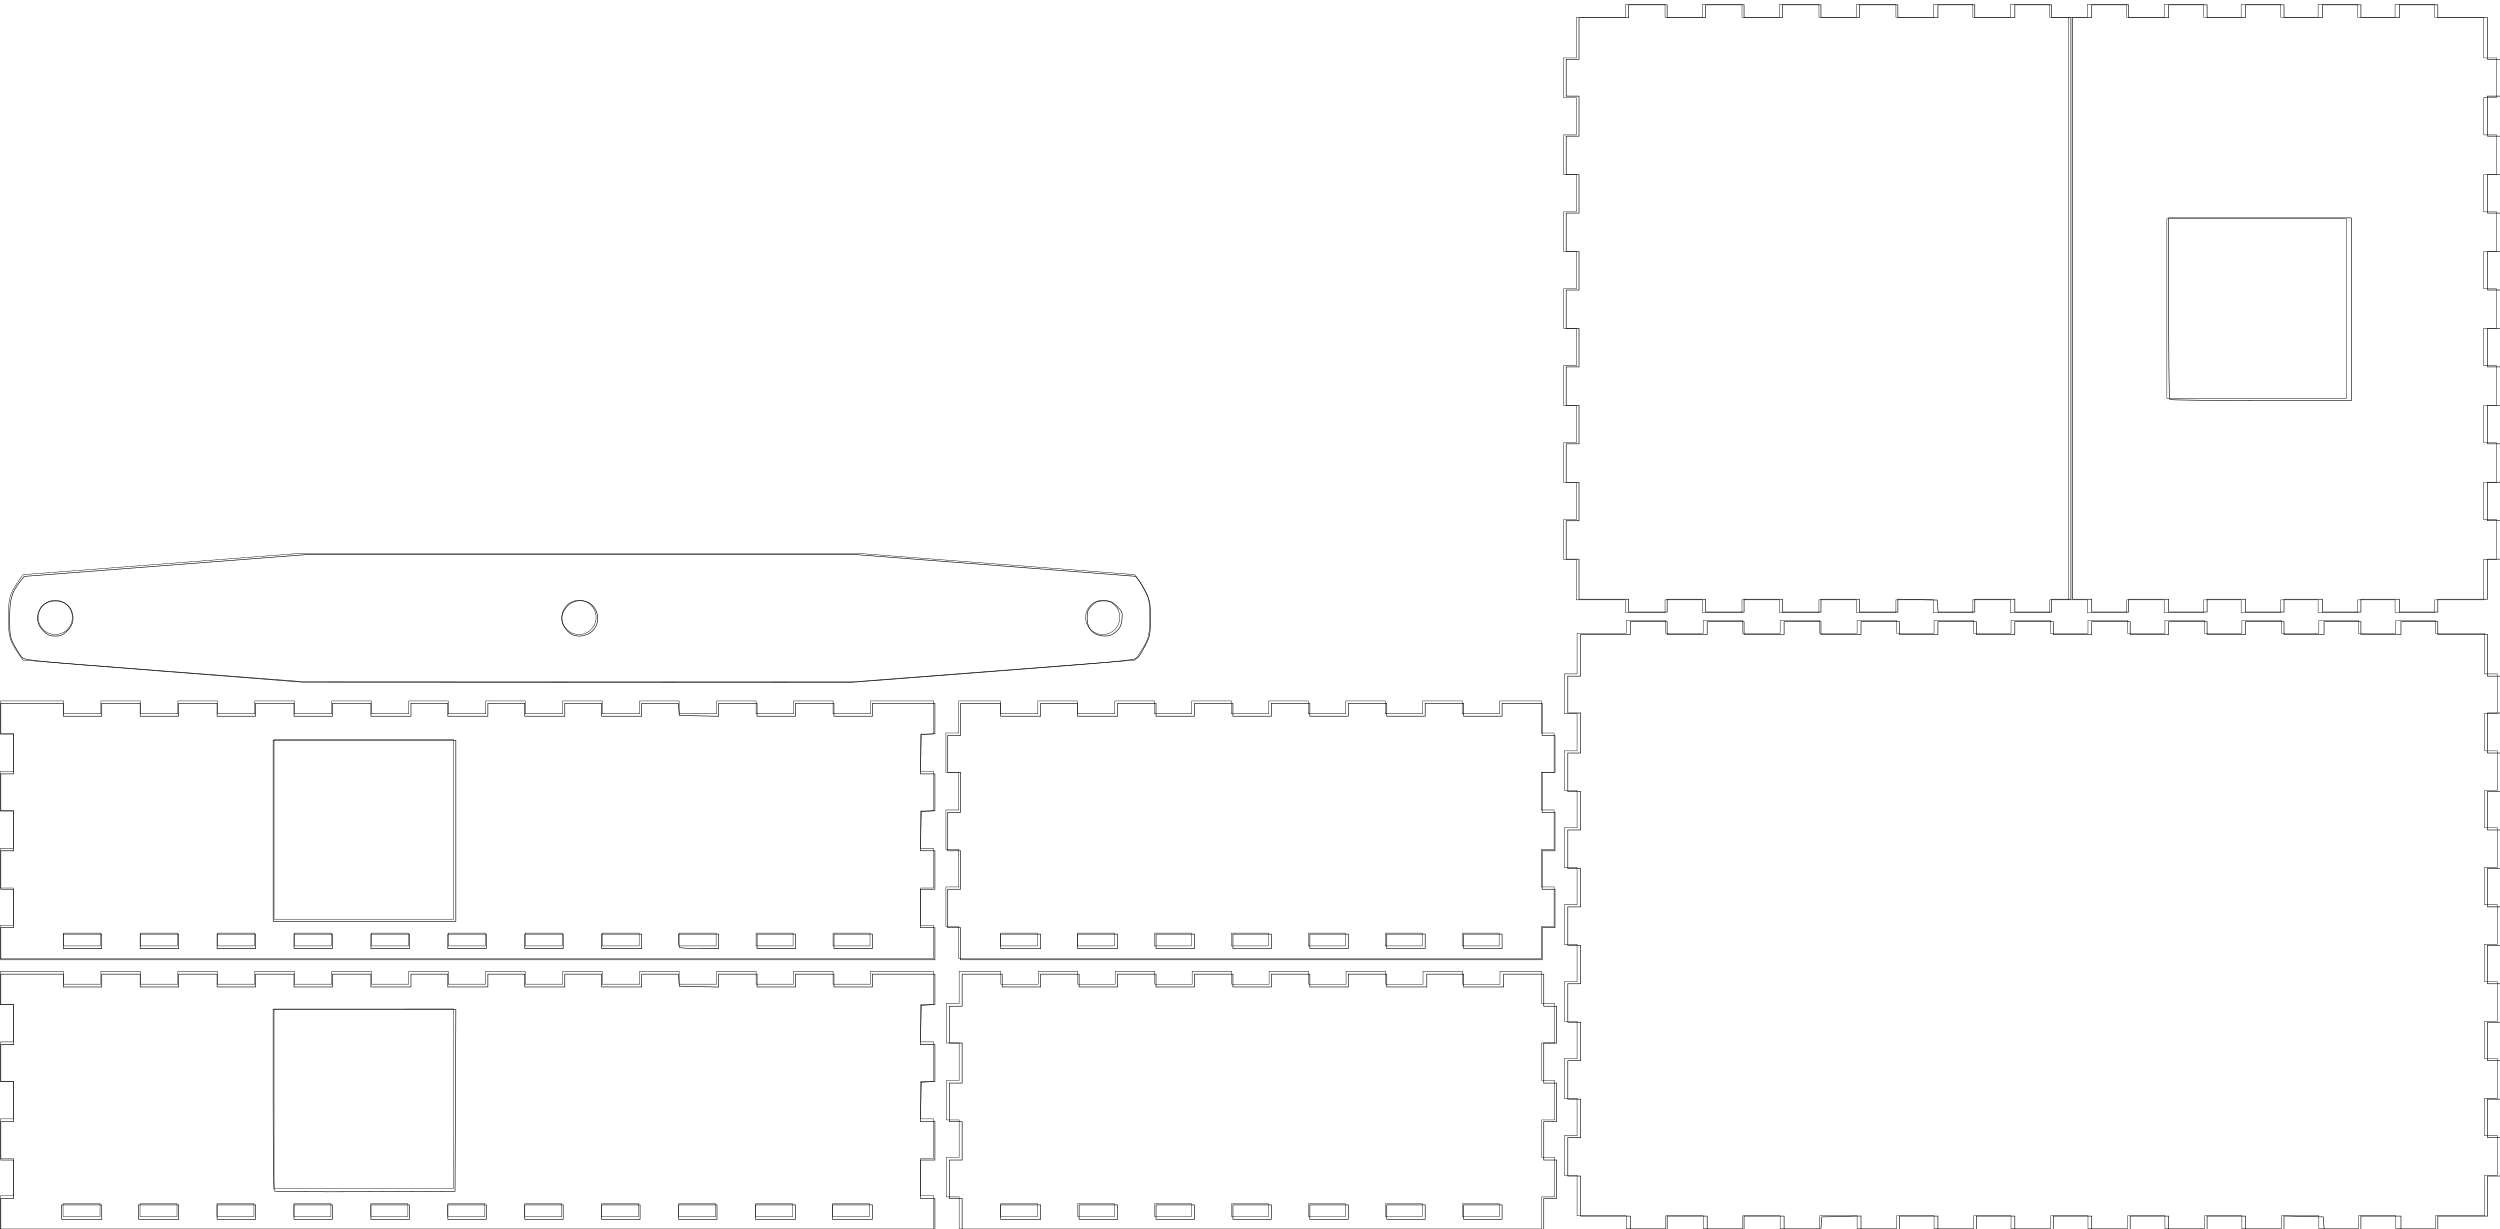 <?xml version="1.0" encoding="UTF-8" standalone="no"?>
<svg
   width="584.75mm"
   height="287.5mm"
   viewBox="0 0 584.75 287.5"
   version="1.1"
   preserveAspectRatio="xMidYMid meet"
   id="svg1"
   sodipodi:docname="Mars_Rover_Box.svg"
   inkscape:version="1.4 (86a8ad7, 2024-10-11)"
   xmlns:inkscape="http://www.inkscape.org/namespaces/inkscape"
   xmlns:sodipodi="http://sodipodi.sourceforge.net/DTD/sodipodi-0.dtd"
   xmlns:xlink="http://www.w3.org/1999/xlink"
   xmlns="http://www.w3.org/2000/svg"
   xmlns:svg="http://www.w3.org/2000/svg">
  <defs
     id="defs1" />
  <sodipodi:namedview
     id="namedview1"
     pagecolor="#ffffff"
     bordercolor="#999999"
     borderopacity="1"
     inkscape:showpageshadow="2"
     inkscape:pageopacity="0"
     inkscape:pagecheckerboard="0"
     inkscape:deskcolor="#d1d1d1"
     inkscape:document-units="mm"
     inkscape:zoom="0.70710678"
     inkscape:cx="1047.9322"
     inkscape:cy="753.06872"
     inkscape:window-width="2543"
     inkscape:window-height="1401"
     inkscape:window-x="2114"
     inkscape:window-y="348"
     inkscape:window-maximized="0"
     inkscape:current-layer="svg1" />
  <g
     id="svgGroup"
     stroke-linecap="round"
     fill-rule="evenodd"
     font-size="12px"
     stroke="#000"
     stroke-width="0.25mm"
     fill="none"
     style="fill:none;stroke:#000000;stroke-width:0.25mm"
     transform="translate(0.094,-0.047)">
    <path
       d="m 23.506,287.497 h 9.25 8.75 9.25 8.75 9.25 8.75 9.25 8.75 9.25 8.75 9.25 8.75 9.25 8.75 9.25 8.75 9.25 8.75 9.25 8.75 14.75 v -7.75 h -3 v -8.75 h 3 v -9.25 h -3 v -8.75 h 3 v -9.25 h -3 v -8.75 h 3 v -7.75 h -14.75 v 3 h -8.75 v -3 h -9.25 v 3 h -8.75 v -3 h -9.25 v 3 h -8.75 v -3 h -9.25 v 3 h -8.75 v -3 h -9.25 v 3 h -8.75 v -3 h -9.25 v 3 h -8.75 v -3 h -9.25 v 3 h -8.75 v -3 h -9.25 v 3 h -8.75 v -3 h -9.25 v 3 h -8.75 v -3 h -9.25 v 3 h -8.75 v -3 h -9.25 v 3 h -8.75 v -3 H 0.006 v 7.75 H 3.006 v 8.75 H 0.006 v 9.25 H 3.006 v 8.75 H 0.006 v 9.25 H 3.006 v 8.75 H 0.006 v 7.75 H 14.756 Z"
       id="front_outsideCutPath"
       stroke="#000000"
       stroke-width="0.1"
       style="stroke:#000000;stroke-width:0.1"
       vector-effect="non-scaling-stroke"
       sodipodi:nodetypes="sssssssssssssssssssssccccccccccccccccccccccccccccccccccccccccccccccccccccccccccccccccccccccccss" />
    <path
       d="m 242.75,287.5 h 9.25 8.75 9.25 8.75 9.25 8.75 9.25 8.75 9.25 8.75 9.25 8.75 9.75 V 280 h 3 v -9.25 h -3 V 262 h 3 v -9.25 h -3 V 244 h 3 v -9.25 h -3 v -7.5 h -9.75 v 3 H 342 v -3 h -9.25 v 3 H 324 v -3 h -9.25 v 3 H 306 v -3 h -9.25 v 3 H 288 v -3 h -9.25 v 3 H 270 v -3 h -9.25 v 3 H 252 v -3 h -9.25 v 3 H 234 v -3 h -9.75 v 7.5 h -3 V 244 h 3 v 8.75 h -3 V 262 h 3 v 8.75 h -3 V 280 h 3 v 7.5 H 234 Z"
       id="left_outsideCutPath"
       stroke="#000000"
       stroke-width="0.1"
       style="stroke:#000000;stroke-width:0.1"
       vector-effect="non-scaling-stroke"
       sodipodi:nodetypes="sssssssssssssccccccccccccccccccccccccccccccccccccccccccccccccccccccccss" />
    <path
       d="m 389.531,284.422 h 8.75 v 3 h 9.25 v -3 h 8.75 v 3 h 9.25 v -3 h 8.75 v 3 h 9.25 v -3 h 8.75 v 3 h 9.25 v -3 h 8.75 v 3 h 9.25 v -3 h 8.75 v 3 h 9.25 v -3 h 8.75 v 3 h 9.25 v -3 h 8.75 v 3 h 9.25 v -3 h 8.75 v 3 h 9.25 v -3 h 8.75 v 3 h 9.25 v -3 h 11.5 v -9.5 h 3 v -9.25 h -3 v -8.75 h 3 v -9.25 h -3 v -8.75 h 3 v -9.25 h -3 v -8.75 h 3 v -9.25 h -3 v -8.75 h 3 v -9.25 h -3 v -8.75 h 3 v -9.25 h -3 v -8.75 h 3 v -9.25 h -3 v -9.5 h -11.5 v -3 h -9.25 v 3 h -8.75 v -3 h -9.25 v 3 h -8.75 v -3 h -9.25 v 3 h -8.75 v -3 h -9.25 v 3 h -8.75 v -3 h -9.25 v 3 h -8.75 v -3 h -9.25 v 3 h -8.75 v -3 h -9.25 v 3 h -8.75 v -3 h -9.25 v 3 h -8.75 v -3 h -9.25 v 3 h -8.75 v -3 h -9.25 v 3 h -8.75 v -3 h -9.25 v 3 h -11.5 v 9.5 h -3 v 9.25 h 3 v 8.75 h -3 v 9.25 h 3 v 8.75 h -3 v 9.25 h 3 v 8.75 h -3 v 9.25 h 3 v 8.75 h -3 v 9.25 h 3 v 8.75 h -3 v 9.25 h 3 v 8.75 h -3 v 9.25 h 3 v 9.5 h 11.5 v 3 h 9.25 z"
       id="top_outsideCutPath"
       stroke="#000000"
       stroke-width="0.1"
       style="stroke:#000000;stroke-width:0.1"
       vector-effect="non-scaling-stroke"
       sodipodi:nodetypes="ccccccccccccccccccccccccccccccccccccccccccccccccccccccccccccccccccccccccccccccccccccccccccccccccccccccccccccccccccccccccccccccccccccccccccccccccccccc" />
    <path
       d="m 23.506,224.247 h 9.25 8.75 9.25 8.75 9.25 8.75 9.25 8.75 9.25 8.75 9.25 8.75 9.25 8.75 9.25 8.75 9.25 8.75 9.25 8.75 14.75 v -7.75 h -3 v -8.75 h 3 v -9.25 h -3 v -8.75 h 3 v -9.25 h -3 v -8.75 h 3 v -7.75 h -14.75 v 3 h -8.75 v -3 h -9.25 v 3 h -8.75 v -3 h -9.25 v 3 h -8.75 v -3 h -9.25 v 3 h -8.75 v -3 h -9.25 v 3 h -8.75 v -3 h -9.25 v 3 h -8.75 v -3 h -9.25 v 3 h -8.75 v -3 h -9.25 v 3 h -8.75 v -3 h -9.25 v 3 h -8.75 v -3 h -9.25 v 3 h -8.75 v -3 h -9.25 v 3 h -8.75 v -3 H 0.006 v 7.75 H 3.006 v 8.75 H 0.006 v 9.25 H 3.006 v 8.75 H 0.006 v 9.25 H 3.006 v 8.75 H 0.006 v 7.75 H 14.756 Z"
       id="back_outsideCutPath"
       stroke="#000000"
       stroke-width="0.1"
       style="stroke:#000000;stroke-width:0.1"
       vector-effect="non-scaling-stroke"
       sodipodi:nodetypes="csssssssssssssssssssscccccccccccccccccccccccccccccccccccccccccccccccccccccccccccccccccccccccccc" />
    <path
       d="m 242.656,224.247 h 9.25 8.75 9.25 8.75 9.25 8.75 9.25 8.75 9.25 8.75 9.25 8.75 9.75 v -7.5 h 3 v -9.25 h -3 v -8.75 h 3 v -9.25 h -3 v -8.75 h 3 v -9.25 h -3 v -7.5 h -9.75 v 3 h -8.75 v -3 h -9.25 v 3 h -8.75 v -3 h -9.25 v 3 h -8.75 v -3 h -9.25 v 3 h -8.75 v -3 h -9.25 v 3 h -8.75 v -3 h -9.25 v 3 h -8.75 v -3 h -9.25 v 3 h -8.75 v -3 h -9.75 v 7.5 h -3 v 9.25 h 3 v 8.75 h -3 v 9.25 h 3 v 8.75 h -3 v 9.25 h 3 v 7.5 h 9.75 z"
       id="right_outsideCutPath"
       stroke="#000000"
       stroke-width="0.1"
       style="stroke:#000000;stroke-width:0.1"
       vector-effect="non-scaling-stroke"
       sodipodi:nodetypes="sccssssssssssccccccccccccccccccccccccccccccccccccccccccccccccccccccccss" />
  </g>
  <path
     id="path1"
     style="vector-effect:non-scaling-stroke;fill:none;stroke:#000000;stroke-width:0.099"
     d="m 242.65,218.25 v 3.001 h -8.651 v -3.001 z"
     sodipodi:nodetypes="ccccc" />
  <use
     id="use1"
     inkscape:spray-origin="#path1"
     xlink:href="#path1"
     transform="translate(18)" />
  <use
     id="use2"
     inkscape:spray-origin="#path1"
     xlink:href="#path1"
     transform="translate(36)" />
  <use
     id="use3"
     inkscape:spray-origin="#path1"
     xlink:href="#path1"
     transform="translate(54)" />
  <use
     id="use4"
     inkscape:spray-origin="#path1"
     xlink:href="#path1"
     transform="translate(72)" />
  <use
     id="use5"
     inkscape:spray-origin="#path1"
     xlink:href="#path1"
     transform="translate(90)" />
  <use
     id="use6"
     inkscape:spray-origin="#path1"
     xlink:href="#path1"
     transform="translate(108)" />
  <path
     id="path1-6"
     style="vector-effect:non-scaling-stroke;fill:none;stroke:#000000;stroke-width:0.099"
     d="m 23.5,218.25 v 3.001 h -8.651 v -3.001 z"
     sodipodi:nodetypes="ccccc" />
  <path
     id="path1-6-9"
     style="vector-effect:non-scaling-stroke;fill:none;stroke:#000000;stroke-width:0.099"
     d="m 106.1,173 v 42 h -42 v -42 z"
     sodipodi:nodetypes="ccccc" />
  <use
     id="use1-1"
     inkscape:spray-origin="#path1"
     xlink:href="#path1-6"
     transform="translate(18)"
     x="0"
     y="0" />
  <use
     id="use2-4"
     inkscape:spray-origin="#path1"
     xlink:href="#path1-6"
     transform="translate(36)"
     x="0"
     y="0" />
  <use
     id="use3-2"
     inkscape:spray-origin="#path1"
     xlink:href="#path1-6"
     transform="translate(54)"
     x="0"
     y="0" />
  <use
     id="use4-3"
     inkscape:spray-origin="#path1"
     xlink:href="#path1-6"
     transform="translate(72)"
     x="0"
     y="0" />
  <use
     id="use5-2"
     inkscape:spray-origin="#path1"
     xlink:href="#path1-6"
     transform="translate(90)"
     x="0"
     y="0" />
  <use
     id="use6-2"
     inkscape:spray-origin="#path1"
     xlink:href="#path1-6"
     transform="translate(108)"
     x="0"
     y="0" />
  <path
     id="path1-5"
     style="vector-effect:non-scaling-stroke;fill:none;stroke:#000000;stroke-width:0.099"
     d="m 149.5,218.25 v 3.001 h -8.651 v -3.001 z"
     sodipodi:nodetypes="ccccc" />
  <use
     id="use1-7"
     inkscape:spray-origin="#path1"
     xlink:href="#path1-5"
     transform="translate(18)"
     x="0"
     y="0" />
  <use
     id="use2-6"
     inkscape:spray-origin="#path1"
     xlink:href="#path1-5"
     transform="translate(36)"
     x="0"
     y="0" />
  <use
     id="use3-18"
     inkscape:spray-origin="#path1"
     xlink:href="#path1-5"
     transform="translate(54)"
     x="0"
     y="0" />
  <path
     id="path1-6-1"
     style="vector-effect:non-scaling-stroke;fill:none;stroke:#000000;stroke-width:0.099"
     d="m 23.4,281.55 v 3.001 h -8.651 v -3.001 z"
     sodipodi:nodetypes="ccccc" />
  <use
     id="use1-1-2"
     inkscape:spray-origin="#path1"
     xlink:href="#path1-6-1"
     transform="translate(18)"
     x="0"
     y="0" />
  <use
     id="use2-4-3"
     inkscape:spray-origin="#path1"
     xlink:href="#path1-6-1"
     transform="translate(36)"
     x="0"
     y="0" />
  <use
     id="use3-2-3"
     inkscape:spray-origin="#path1"
     xlink:href="#path1-6-1"
     transform="translate(54)"
     x="0"
     y="0" />
  <use
     id="use4-3-4"
     inkscape:spray-origin="#path1"
     xlink:href="#path1-6-1"
     transform="translate(72)"
     x="0"
     y="0" />
  <use
     id="use5-2-1"
     inkscape:spray-origin="#path1"
     xlink:href="#path1-6-1"
     transform="translate(90)"
     x="0"
     y="0" />
  <use
     id="use6-2-1"
     inkscape:spray-origin="#path1"
     xlink:href="#path1-6-1"
     transform="translate(108)"
     x="0"
     y="0" />
  <path
     id="path1-5-3"
     style="vector-effect:non-scaling-stroke;fill:none;stroke:#000000;stroke-width:0.099"
     d="m 149.4,281.55 v 3.001 h -8.651 v -3.001 z"
     sodipodi:nodetypes="ccccc" />
  <use
     id="use1-7-8"
     inkscape:spray-origin="#path1"
     xlink:href="#path1-5-3"
     transform="translate(18)"
     x="0"
     y="0" />
  <use
     id="use2-6-7"
     inkscape:spray-origin="#path1"
     xlink:href="#path1-5-3"
     transform="translate(36)"
     x="0"
     y="0" />
  <use
     id="use3-18-4"
     inkscape:spray-origin="#path1"
     xlink:href="#path1-5-3"
     transform="translate(54)"
     x="0"
     y="0" />
  <path
     id="path1-4"
     style="vector-effect:non-scaling-stroke;fill:none;stroke:#000000;stroke-width:0.099"
     d="m 242.7,281.55 v 3.001 l -8.651,-2.8e-4 v -3 z"
     sodipodi:nodetypes="ccccc" />
  <use
     id="use1-5"
     inkscape:spray-origin="#path1"
     xlink:href="#path1-4"
     transform="translate(18)"
     x="0"
     y="0" />
  <use
     id="use2-5"
     inkscape:spray-origin="#path1"
     xlink:href="#path1-4"
     transform="translate(36)"
     x="0"
     y="0" />
  <use
     id="use3-1"
     inkscape:spray-origin="#path1"
     xlink:href="#path1-4"
     transform="translate(54)"
     x="0"
     y="0" />
  <use
     id="use4-7"
     inkscape:spray-origin="#path1"
     xlink:href="#path1-4"
     transform="translate(72)"
     x="0"
     y="0" />
  <use
     id="use5-1"
     inkscape:spray-origin="#path1"
     xlink:href="#path1-4"
     transform="translate(90)"
     x="0"
     y="0" />
  <use
     id="use6-1"
     inkscape:spray-origin="#path1"
     xlink:href="#path1-4"
     transform="translate(108)"
     x="0"
     y="0" />
  <path
     id="path1-6-9-8"
     style="vector-effect:non-scaling-stroke;fill:none;stroke:#000000;stroke-width:0.099"
     d="m 106.1,236 v 42 H 64.1 v -42 z"
     sodipodi:nodetypes="ccccc" />
  <path
     style="fill:none;stroke-width:0.265"
     d="M 412.25,3.835 412.063,140.036"
     id="path35" />
  <path
     style="fill:none;stroke-width:0.265"
     d="M 429.93,3.929 429.743,139.381 c 0.139,1.774 10.656,-2.261 10.656,-2.261 l -5.093,-10.716"
     id="path36" />
  <path
     style="fill:none;stroke-width:0.265"
     d="m 409.911,119.175 36.482,17.212 0.885,1.328 3.175,-1.058"
     id="path37" />
  <path
     style="fill:none;stroke-width:0.265"
     d="m 436.033,109.537 -28.046,31.089"
     id="path38" />
  <path
     d="m 265.425,154.408 -65,5 h -65 -65 l -65,-5 c 0,0 -2.481,-3.127 -3,-5 -0.445,-1.606 -0.5,-3.333 -0.5,-5 0,-1.667 0.055,-3.394 0.5,-5 0.519,-1.873 3,-5 3,-5 l 65,-5 h 65 65 l 65,5 c 0,0 2.389,3.155 3,5 0.527,1.59 0.5,3.325 0.5,5 0,1.675 0.027,3.41 -0.5,5 -0.611,1.845 -3,5 -3,5 z m -130,-6 c -2.209,0 -4,-1.791 -4,-4 0,-2.209 1.791,-4 4,-4 2.209,0 4,1.791 4,4 0,2.209 -1.791,4 -4,4 z m -122.5,0 c -2.209,0 -4,-1.791 -4,-4 0,-2.209 1.791,-4 4,-4 2.209,0 4,1.791 4,4 0,2.209 -1.791,4 -4,4 z m 245,0 c -2.209,0 -4,-1.791 -4,-4 0,-2.209 1.791,-4 4,-4 2.209,0 4,1.791 4,4 0,2.209 -1.791,4 -4,4 z"
     style="vector-effect:non-scaling-stroke;fill:none;stroke:#000000;stroke-width:0.1"
     id="path1-55" />
  <path
     d="m 483.828,4.053 h 4.375 v -3 h 9.25 v 3 h 8.75 v -3 h 9.25 v 3 h 8.75 v -3 h 9.25 v 3 h 8.75 v -3 h 9.25 v 3 h 8.75 v -3 h 9.25 v 3 h 11.5 v 9.5 h 3 v 9.25 h -3 v 8.75 h 3 v 9.25 h -3 v 8.75 h 3 v 9.25 h -3 v 8.75 h 3 v 9.25 h -3 v 8.75 h 3 v 9.25 h -3 v 8.75 h 3 v 9.25 h -3 v 8.75 h 3 v 9.25 h -3 v 9.5 h -11.5 v 3 h -9.25 v -3 h -8.75 v 3 h -9.25 v -3 h -8.75 v 3 h -9.25 v -3 h -8.75 v 3 h -9.25 v -3 h -8.75 v 3 h -9.25 v -3 h -4.375 V 4.053 m -4.375,136.25 v 3 h -9.25 v -3 h -8.75 v 3 h -9.25 v -3 h -8.75 v 3 h -9.25 v -3 h -8.75 v 3 h -9.25 v -3 h -8.75 v 3 h -9.25 v -3 h -8.75 v 3 h -9.25 v -3 h -11.5 v -9.5 h -3 v -9.25 h 3 v -8.75 h -3 v -9.25 h 3 v -8.75 h -3 v -9.25 h 3 v -8.75 h -3 v -9.25 h 3 v -8.75 h -3 v -9.25 h 3 v -8.75 h -3 v -9.25 h 3 v -8.75 h -3 v -9.25 h 3 V 4.053 h 11.5 v -3 h 9.25 v 3 h 8.75 v -3 h 9.25 v 3 h 8.75 v -3 h 9.25 v 3 h 8.75 v -3 h 9.25 v 3 h 8.75 v -3 h 9.25 v 3 h 8.75 v -3 h 9.25 v 3 l 4.375,0.025 V 140.303 Z m 69.375,-89.125 v 42 h -42 v -42 z"
     style="vector-effect:non-scaling-stroke;fill:none;stroke:#000000;stroke-width:0.1"
     id="path1-1" />
  <path
     style="fill:none;stroke:#000000;stroke-width:0.535"
     d="M 144.343,592.504 C 22.626,582.984 21.375,582.855 18.782,579.59 c -1.44,-1.814 -4.326,-6.48 -6.413,-10.369 -3.478,-6.483 -3.797,-8.424 -3.826,-23.335 -0.034,-17.271 1.689,-23.154 9.736,-33.246 l 3.095,-3.881 125.078,-9.667 125.078,-9.667 241.123,-0.007 241.123,-0.007 124.284,9.639 124.284,9.639 2.644,3.395 c 1.454,1.867 4.393,6.895 6.53,11.173 3.498,7.002 3.886,9.261 3.886,22.627 0,13.367 -0.388,15.626 -3.886,22.627 -2.137,4.278 -5.04,9.258 -6.45,11.066 -2.539,3.256 -3.766,3.381 -129.05,13.06 L 749.533,602.411 508.41,602.266 267.286,602.12 Z M 59.538,556.634 c 5.255,-5.255 6.313,-11.555 3.119,-18.566 -4.552,-9.99 -22.326,-10.29 -27.408,-0.462 -3.587,6.937 -2.605,13.63 2.793,19.028 3.942,3.942 5.879,4.808 10.748,4.808 4.869,0 6.806,-0.866 10.748,-4.808 z m 461.1,2.084 c 8.79,-5.36 9.277,-18.959 0.913,-25.538 -5.676,-4.465 -15.139,-3.899 -20.249,1.211 -4.638,4.638 -6.344,9.834 -4.994,15.212 0.513,2.044 2.76,5.544 4.994,7.778 4.921,4.921 12.589,5.452 19.336,1.337 z m 464.478,-1.211 c 3.387,-3.027 4.577,-5.466 5.152,-10.568 0.693,-6.15 0.384,-6.997 -4.24,-11.621 -4.286,-4.286 -5.919,-4.988 -11.602,-4.988 -5.425,0 -7.358,0.743 -10.748,4.134 -3.441,3.441 -4.129,5.278 -4.102,10.96 0.047,10.241 5.656,15.893 15.856,15.976 3.818,0.031 6.501,-1.047 9.685,-3.892 z"
     id="path2"
     transform="scale(0.265)" />
  <path
     style="fill:none;stroke:#000000;stroke-width:0.535"
     d="M 0.707,832.972 V 818.83 H 6.364 12.021 V 801.859 784.889 H 6.364 0.707 V 767.918 750.947 H 6.364 12.021 V 733.27 715.592 H 6.364 0.707 V 699.329 683.065 H 6.364 12.021 V 665.387 647.71 H 6.364 0.707 V 634.275 620.84 H 28.284 55.861 v 5.657 5.657 h 16.971 16.971 v -5.657 -5.657 h 16.971 16.971 v 5.657 5.657 h 16.971 16.971 v -5.657 -5.657 h 16.971 16.971 v 5.657 5.657 h 16.971 16.971 v -5.657 -5.657 h 16.971 16.971 v 5.657 5.657 h 16.971 16.971 v -5.657 -5.657 h 16.971 16.971 v 5.657 5.657 h 17.678 17.678 v -5.657 -5.657 h 16.263 16.263 v 5.657 5.657 h 17.678 17.678 v -5.657 -5.657 h 16.263 16.263 v 5.657 5.657 h 17.678 17.678 v -5.657 -5.657 h 16.263 16.263 v 5.657 5.657 h 17.678 17.678 v -5.657 -5.657 h 16.178 16.178 l 0.439,5.303 0.439,5.303 17.324,0.397 17.324,0.397 v -5.7 -5.7 h 16.971 16.971 v 5.657 5.657 h 16.971 16.971 v -5.657 -5.657 h 16.971 16.971 v 5.657 5.657 h 16.971 16.971 v -5.657 -5.657 h 27.577 27.577 v 13.354 13.354 l -6.01,0.435 -6.01,0.435 -0.397,17.324 -0.397,17.324 h 6.407 6.407 v 16.182 16.182 l -6.01,0.435 -6.01,0.435 -0.397,17.324 -0.397,17.324 h 6.407 6.407 v 16.971 16.971 h -6.364 -6.364 v 16.971 16.971 h 6.364 6.364 v 14.142 14.142 H 412.95 0.707 Z M 89.803,830.85 v -6.364 H 72.832 55.861 v 6.364 6.364 h 16.971 16.971 z m 67.882,0 v -6.364 h -16.971 -16.971 v 6.364 6.364 h 16.971 16.971 z m 67.882,0 v -6.364 H 208.596 191.626 v 6.364 6.364 h 16.971 16.971 z m 67.882,0 v -6.364 h -16.971 -16.971 v 6.364 6.364 h 16.971 16.971 z m 67.882,0 v -6.364 H 344.361 327.39 v 6.364 6.364 h 16.971 16.971 z m 67.882,0 v -6.364 h -16.971 -16.971 v 6.364 6.364 h 16.971 16.971 z m 67.882,0 v -6.364 H 480.125 463.155 v 6.364 6.364 h 16.971 16.971 z m 69.296,0 v -6.364 h -17.678 -17.678 v 6.364 6.364 h 17.678 17.678 z m 67.882,0 v -6.364 h -17.678 -17.678 v 5.421 c 0,2.982 0.424,5.845 0.943,6.364 0.519,0.519 8.473,0.943 17.678,0.943 h 16.735 z m 67.882,0 v -6.364 h -16.971 -16.971 v 6.364 6.364 h 16.971 16.971 z m 67.882,0 v -6.364 h -16.971 -16.971 v 6.364 6.364 h 16.971 16.971 z M 402.344,733.27 v -79.903 h -80.61 -80.61 v 79.903 79.903 h 80.61 80.61 z"
     id="path3"
     transform="scale(0.265)" />
  <path
     style="fill:none;stroke:#000000;stroke-width:0.535"
     d="m 847.821,832.972 v -14.142 h -5.657 -5.657 v -16.971 -16.971 h 5.657 5.657 V 767.918 750.947 h -5.657 -5.657 v -16.971 -16.971 h 5.657 5.657 v -17.678 -17.678 h -5.657 -5.657 v -16.263 -16.263 h 5.657 5.657 v -14.142 -14.142 h 17.678 17.678 v 5.657 5.657 h 17.678 17.678 v -5.657 -5.657 h 16.263 16.263 v 5.657 5.657 h 17.678 17.678 v -5.657 -5.657 h 16.971 16.971 v 5.657 5.657 h 16.971 16.971 v -5.657 -5.657 h 16.971 16.971 v 5.657 5.657 h 16.971 16.971 v -5.657 -5.657 h 16.971 16.971 v 5.657 5.657 h 16.971 16.971 v -5.657 -5.657 h 16.971 16.971 v 5.657 5.657 h 16.971 16.971 v -5.657 -5.657 h 16.971 16.971 v 5.657 5.657 h 16.971 16.971 v -5.657 -5.657 h 17.678 17.678 v 14.142 14.142 h 5.657 5.657 v 16.263 16.263 h -5.657 -5.657 v 17.678 17.678 h 5.657 5.657 v 16.971 16.971 h -5.657 -5.657 v 16.971 16.971 h 5.657 5.657 v 16.971 16.971 h -5.657 -5.657 v 14.142 14.142 H 1104.501 847.821 Z m 70.711,-2.121 v -6.364 h -17.678 -17.678 v 6.364 6.364 h 17.678 17.678 z m 67.882,0 v -6.364 h -17.678 -17.678 v 6.364 6.364 h 17.678 17.678 z m 67.882,0 v -6.364 h -16.971 -16.971 v 6.364 6.364 h 16.971 16.971 z m 67.882,0 v -6.364 h -16.971 -16.971 v 6.364 6.364 h 16.971 16.971 z m 67.882,0 v -6.364 h -16.971 -16.971 v 6.364 6.364 h 16.971 16.971 z m 67.882,0 v -6.364 h -16.971 -16.971 v 6.364 6.364 h 16.971 16.971 z m 67.882,0 v -6.364 h -16.971 -16.971 v 6.364 6.364 h 16.971 16.971 z"
     id="path4"
     transform="scale(0.265)" />
  <path
     style="fill:none;stroke:#000000;stroke-width:0.535"
     d="m 849.235,1071.974 v -14.142 h -5.657 -5.657 v -16.971 -16.971 h 5.657 5.657 v -16.971 -16.971 h -5.657 -5.657 v -16.971 -16.971 h 5.657 5.657 V 938.331 920.653 h -5.657 -5.657 v -16.263 -16.263 h 5.657 5.657 v -14.142 -14.142 h 17.678 17.678 v 5.657 5.657 h 16.971 16.971 v -5.657 -5.657 h 16.971 16.971 v 5.657 5.657 h 16.971 16.971 v -5.657 -5.657 h 16.971 16.971 v 5.657 5.657 h 16.971 16.971 v -5.657 -5.657 h 16.971 16.971 v 5.657 5.657 h 16.971 16.971 v -5.657 -5.657 h 16.971 16.971 v 5.657 5.657 h 16.971 16.971 v -5.657 -5.657 h 16.971 16.971 v 5.657 5.657 h 17.678 17.678 v -5.657 -5.657 h 16.263 16.264 v 5.657 5.657 h 17.678 17.678 v -5.657 -5.657 h 17.678 17.678 v 14.142 14.142 h 5.657 5.657 v 16.263 16.263 h -5.657 -5.657 v 17.678 17.678 h 5.657 5.657 v 16.971 16.971 h -5.657 -5.657 v 16.971 16.971 h 5.657 5.657 v 16.971 16.971 h -5.657 -5.657 v 14.142 14.142 H 1105.915 849.235 Z m 69.296,-2.121 v -6.364 h -17.678 -17.678 v 6.364 6.364 h 17.678 17.678 z m 67.882,0 v -6.364 H 969.443 952.473 v 6.364 6.364 h 16.971 16.971 z m 67.882,0 v -6.364 h -16.971 -16.971 v 6.364 6.364 h 16.971 16.971 z m 67.882,0 v -6.364 h -16.971 -16.971 v 6.364 6.364 h 16.971 16.971 z m 67.882,0 v -6.364 h -16.971 -16.971 v 6.364 6.364 h 16.971 16.971 z m 67.882,0 v -6.364 h -16.971 -16.971 v 6.364 6.364 h 16.971 16.971 z m 67.882,0 v -6.364 h -16.971 -16.971 v 6.364 6.364 h 16.971 16.971 z"
     id="path5"
     transform="scale(0.265)" />
  <path
     style="fill:none;stroke:#000000;stroke-width:0.535"
     d="m 0.707,1071.974 v -14.142 H 6.364 12.021 v -16.971 -16.971 H 6.364 0.707 v -16.971 -16.971 H 6.364 12.021 V 972.272 954.594 H 6.364 0.707 V 938.331 922.067 H 6.364 12.021 V 904.39 886.712 H 6.364 0.707 V 873.277 859.842 H 28.284 55.861 v 5.657 5.657 h 16.971 16.971 v -5.657 -5.657 h 16.971 16.971 v 5.657 5.657 h 16.971 16.971 v -5.657 -5.657 h 16.971 16.971 v 5.657 5.657 h 16.971 16.971 v -5.657 -5.657 h 16.971 16.971 v 5.657 5.657 h 16.971 16.971 v -5.657 -5.657 h 16.971 16.971 v 5.657 5.657 h 17.678 17.678 v -5.657 -5.657 h 16.263 16.263 v 5.657 5.657 h 17.678 17.678 v -5.657 -5.657 h 16.263 16.263 v 5.657 5.657 h 17.678 17.678 v -5.657 -5.657 h 16.263 16.263 v 5.657 5.657 h 17.678 17.678 v -5.657 -5.657 h 16.178 16.178 l 0.439,5.303 0.439,5.303 17.324,0.397 17.324,0.397 v -5.7 -5.7 h 16.971 16.971 v 5.657 5.657 h 16.971 16.971 v -5.657 -5.657 h 16.971 16.971 v 5.657 5.657 h 16.971 16.971 v -5.657 -5.657 h 27.577 27.577 v 13.354 13.354 l -6.01,0.435 -6.01,0.435 -0.397,17.324 -0.397,17.324 h 6.407 6.407 v 16.182 16.182 l -6.01,0.435 -6.01,0.435 -0.397,17.324 -0.397,17.324 h 6.407 6.407 v 16.971 16.971 h -6.364 -6.364 v 16.971 16.971 h 6.364 6.364 v 14.142 14.142 H 412.95 0.707 Z m 89.095,-2.121 v -6.364 H 72.125 54.447 v 6.364 6.364 h 17.678 17.678 z m 67.882,0 v -6.364 h -17.678 -17.678 v 6.364 6.364 h 17.678 17.678 z m 67.882,0 v -6.364 H 208.596 191.626 v 6.364 6.364 h 16.971 16.971 z m 67.882,0 v -6.364 h -16.971 -16.971 v 6.364 6.364 h 16.971 16.971 z m 67.882,0 v -6.364 H 344.361 327.39 v 6.364 6.364 h 16.971 16.971 z m 67.882,0 v -6.364 h -16.971 -16.971 v 6.364 6.364 h 16.971 16.971 z m 67.882,0 v -6.364 H 480.125 463.155 v 6.364 6.364 h 16.971 16.971 z m 67.882,0 v -6.364 h -16.971 -16.971 v 6.364 6.364 h 16.971 16.971 z m 67.882,0 v -6.364 h -16.971 -16.971 v 6.364 6.364 h 16.971 16.971 z m 69.296,0 v -6.364 h -17.678 -17.678 v 6.364 6.364 h 17.678 17.678 z m 67.882,0 v -6.364 h -17.678 -17.678 v 6.364 6.364 h 17.678 17.678 z m -368.037,-98.641 0.365,-80.257 h -80.622 -80.622 v 79.667 c 0,43.817 0.43,80.097 0.954,80.622 0.525,0.525 36.64,0.79 80.257,0.589 l 79.302,-0.365 z"
     id="path6"
     transform="scale(0.265)" />
  <path
     style="fill:none;stroke:#000000;stroke-width:0.535"
     d="m 1438.962,1079.752 v -6.364 h -21.92 -21.92 v -17.678 -17.678 h -5.657 -5.657 v -16.971 -16.971 h 5.657 5.657 V 987.121 970.15 h -5.657 -5.657 v -16.971 -16.971 h 5.657 5.657 v -16.971 -16.971 h -5.657 -5.657 v -16.971 -16.971 h 5.657 5.657 V 851.357 834.386 h -5.657 -5.657 v -16.971 -16.971 h 5.657 5.657 v -16.971 -16.971 h -5.657 -5.657 v -16.971 -16.971 h 5.657 5.657 V 715.592 698.621 h -5.657 -5.657 v -16.971 -16.971 h 5.657 5.657 V 647.003 629.325 h -5.657 -5.657 v -16.263 -16.263 h 5.657 5.657 v -18.385 -18.385 h 21.92 21.92 v -5.657 -5.657 h 16.264 16.263 v 5.657 5.657 h 17.678 17.678 v -5.657 -5.657 h 16.263 16.264 v 5.657 5.657 h 17.678 17.678 v -5.657 -5.657 h 16.264 16.263 v 5.657 5.657 h 17.678 17.678 v -5.657 -5.657 h 16.971 16.971 v 5.657 5.657 h 16.971 16.971 v -5.657 -5.657 h 16.971 16.971 v 5.657 5.657 h 16.971 16.971 v -5.657 -5.657 h 16.971 16.971 v 5.657 5.657 h 16.971 16.971 v -5.657 -5.657 h 16.971 16.971 v 5.657 5.657 h 16.971 16.971 v -5.657 -5.657 h 16.971 16.971 v 5.657 5.657 h 16.971 16.971 v -5.657 -5.657 h 16.971 16.971 v 5.657 5.657 h 17.678 17.678 v -5.657 -5.657 h 16.263 16.264 v 5.657 5.657 h 17.678 17.678 v -5.657 -5.657 h 16.264 16.263 v 5.657 5.657 h 21.92 21.92 v 18.385 18.385 h 5.657 5.657 v 16.263 16.263 h -5.657 -5.657 v 17.678 17.678 h 5.657 5.657 v 16.971 16.971 h -5.657 -5.657 v 16.971 16.971 h 5.657 5.657 v 16.971 16.971 h -5.657 -5.657 v 16.971 16.971 h 5.657 5.657 v 16.971 16.971 h -5.657 -5.657 v 16.971 16.971 h 5.657 5.657 v 16.971 16.971 h -5.657 -5.657 v 16.971 16.971 h 5.657 5.657 v 16.971 16.971 h -5.657 -5.657 v 16.971 16.971 h 5.657 5.657 v 16.971 16.971 h -5.657 -5.657 v 17.678 17.678 h -21.92 -21.92 v 6.364 6.364 h -16.263 -16.264 v -6.364 -6.364 h -17.678 -17.678 v 6.364 6.364 h -16.182 -16.182 l -0.435,-6.01 -0.435,-6.01 -17.324,-0.397 -17.324,-0.397 v 6.407 6.407 h -16.971 -16.971 v -6.364 -6.364 h -16.971 -16.971 v 6.364 6.364 h -16.971 -16.971 v -6.364 -6.364 h -16.971 -16.971 v 6.364 6.364 h -16.971 -16.971 v -6.364 -6.364 h -16.971 -16.971 v 6.364 6.364 h -16.971 -16.971 v -6.364 -6.364 h -16.971 -16.971 v 6.364 6.364 h -16.971 -16.971 v -6.364 -6.364 h -16.971 -16.971 v 6.364 6.364 h -16.971 -16.971 v -6.407 -6.407 l -17.324,0.397 -17.324,0.397 -0.435,6.01 -0.435,6.01 h -16.182 -16.182 v -6.364 -6.364 h -17.678 -17.678 v 6.364 6.364 h -16.264 -16.263 v -6.364 -6.364 h -17.678 -17.678 v 6.364 6.364 h -16.263 -16.264 z"
     id="path7"
     transform="scale(0.265)" />
  <path
     style="fill:none;stroke:#000000;stroke-width:0.535"
     d="m 1437.548,534.573 v -5.657 h -21.92 -21.92 V 511.238 493.561 h -5.657 -5.657 v -16.971 -16.971 h 5.657 5.657 v -16.971 -16.971 h -5.657 -5.657 v -16.971 -16.971 h 5.657 5.657 v -16.971 -16.971 h -5.657 -5.657 v -16.971 -16.971 h 5.657 5.657 v -16.971 -16.971 h -5.657 -5.657 v -16.971 -16.971 h 5.657 5.657 v -16.971 -16.971 h -5.657 -5.657 V 205.061 188.09 h 5.657 5.657 v -16.971 -16.971 h -5.657 -5.657 v -16.971 -16.971 h 5.657 5.657 V 102.53 84.853 h -5.657 -5.657 V 68.589 52.326 h 5.657 5.657 V 33.941 15.556 h 21.92 21.92 V 9.899 4.243 h 16.971 16.971 v 5.657 5.657 h 16.971 16.971 V 9.899 4.243 h 16.971 16.971 v 5.657 5.657 h 16.971 16.971 V 9.899 4.243 h 16.971 16.971 v 5.657 5.657 h 16.971 16.971 V 9.899 4.243 h 16.971 16.971 v 5.657 5.657 h 17.678 17.678 V 9.899 4.243 h 16.264 16.263 v 5.657 5.657 h 17.678 17.678 V 9.899 4.243 h 16.263 16.264 v 5.657 5.657 h 8.485 8.485 V 272.236 528.916 h -8.485 -8.485 v 5.657 5.657 h -16.264 -16.263 v -5.657 -5.657 h -17.678 -17.678 v 5.657 5.657 h -16.178 -16.178 l -0.439,-5.303 -0.439,-5.303 -17.324,-0.397 -17.324,-0.397 v 5.7 5.7 h -16.971 -16.971 v -5.657 -5.657 h -16.971 -16.971 v 5.657 5.657 h -16.971 -16.971 v -5.657 -5.657 h -16.971 -16.971 v 5.657 5.657 h -16.971 -16.971 v -5.657 -5.657 h -16.971 -16.971 v 5.657 5.657 h -16.971 -16.971 z"
     id="path8"
     transform="scale(0.265)" />
  <path
     style="fill:none;stroke:#000000;stroke-width:0.535"
     d="m 1846.256,534.573 v -5.657 h -8.485 -8.485 V 272.236 15.556 h 8.485 8.485 V 9.899 4.243 h 16.264 16.263 v 5.657 5.657 h 17.678 17.678 V 9.899 4.243 h 16.971 16.971 v 5.657 5.657 h 16.971 16.971 V 9.899 4.243 h 16.971 16.971 v 5.657 5.657 h 16.971 16.971 V 9.899 4.243 h 16.971 16.971 v 5.657 5.657 h 16.971 16.971 V 9.899 4.243 h 16.971 16.971 v 5.657 5.657 h 21.92 21.92 v 18.385 18.385 h 5.657 5.657 v 16.263 16.263 h -5.657 -5.657 v 17.678 17.678 h 5.657 5.657 v 16.971 16.971 h -5.657 -5.657 v 16.971 16.971 h 5.657 5.657 v 16.971 16.971 h -5.657 -5.657 v 16.971 16.971 h 5.657 5.657 v 16.971 16.971 h -5.657 -5.657 v 16.971 16.971 h 5.657 5.657 v 16.971 16.971 h -5.657 -5.657 v 16.971 16.971 h 5.657 5.657 v 16.971 16.971 h -5.657 -5.657 v 16.971 16.971 h 5.657 5.657 v 16.971 16.971 h -5.657 -5.657 v 17.678 17.678 h -21.92 -21.92 v 5.657 5.657 h -16.971 -16.971 v -5.657 -5.657 h -16.971 -16.971 v 5.657 5.657 h -16.971 -16.971 v -5.657 -5.657 h -16.971 -16.971 v 5.657 5.657 h -16.971 -16.971 v -5.657 -5.657 h -16.971 -16.971 v 5.657 5.657 h -16.971 -16.971 v -5.657 -5.657 h -17.678 -17.678 v 5.657 5.657 h -16.263 -16.264 z m 229.103,-261.63 v -80.61 h -80.61 -80.61 v 79.667 c 0,43.817 0.424,80.092 0.943,80.61 0.518,0.519 36.793,0.943 80.61,0.943 h 79.667 z"
     id="path9"
     transform="scale(0.265)" />
</svg>
